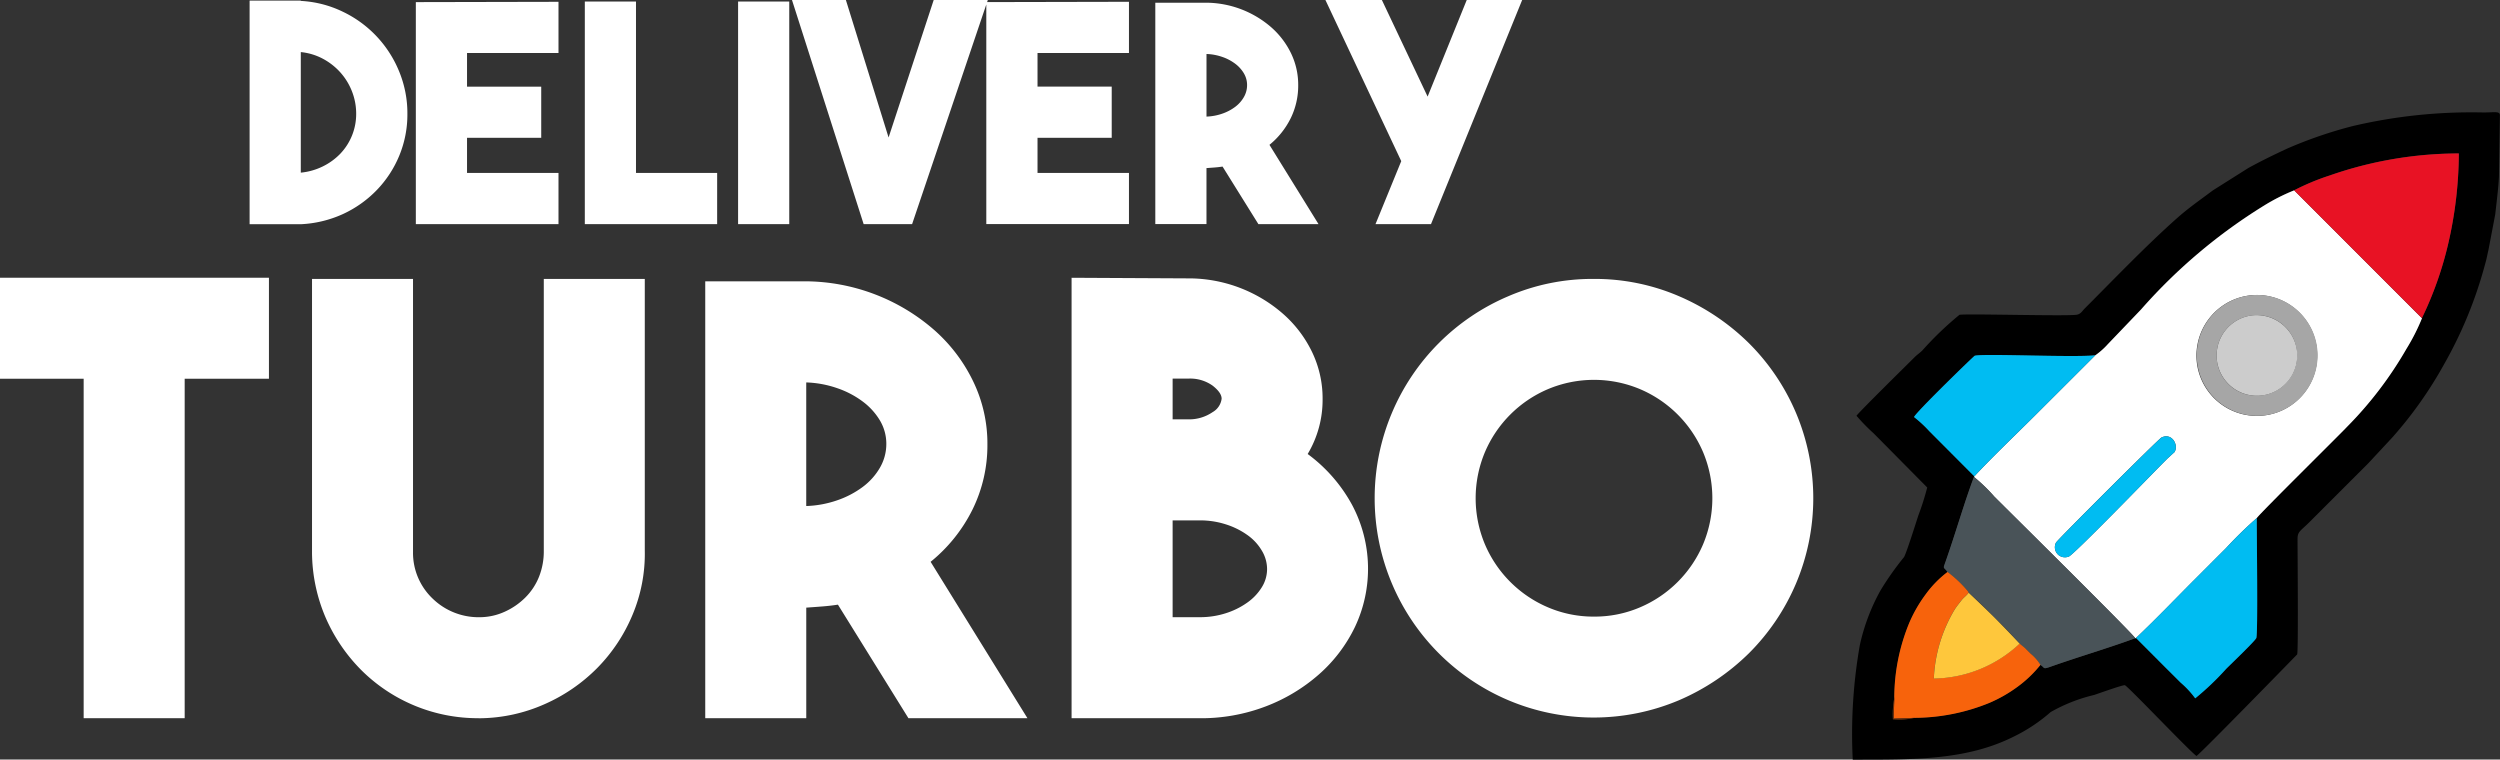 <svg id="Camada_x0020_1" xmlns="http://www.w3.org/2000/svg" width="106.268" height="32.287" viewBox="0 0 106.268 32.287">
  <rect x="0" y="0" width="106.268" height="32.287" fill="#333333" stroke="none"/>
  <g id="_1538491521008" transform="translate(0 0)">
    <path id="Caminho_13881" data-name="Caminho 13881" d="M92.844.039a4.634,4.634,0,0,1,1.771.451,4.826,4.826,0,0,1,2.407,2.536,4.665,4.665,0,0,1,.355,1.815,4.571,4.571,0,0,1-.348,1.783,4.667,4.667,0,0,1-.96,1.462A4.764,4.764,0,0,1,94.635,9.1a4.848,4.848,0,0,1-1.789.431H90.67V.026h2.175V.039Zm0,7.3a2.705,2.705,0,0,0,.933-.263,2.646,2.646,0,0,0,.747-.541A2.443,2.443,0,0,0,95.2,4.841a2.588,2.588,0,0,0-.18-.96,2.651,2.651,0,0,0-.5-.811,2.708,2.708,0,0,0-.747-.579,2.526,2.526,0,0,0-.927-.277V7.337ZM103.8,2.254H99.912V3.683h3.154V5.858H99.912V7.351H103.8V9.527H97.736V.09L103.8.077V2.253Zm6.745,7.273h-5.626V.064h2.175V7.351h3.45V9.527Zm3.064,0h-2.175V.064h2.175ZM119.749,0h2.3l-3.218,9.527h-2.06L113.725,0h2.291l1.815,5.844Zm8.3,2.253h-3.887V3.681h3.154V5.857h-3.154V7.35h3.887V9.525h-6.064V.089l6.064-.013V2.251Zm3.978,4.827c-.111.018-.223.03-.335.039l-.348.026V9.525h-2.175V.115h2.175a4.255,4.255,0,0,1,2.762,1.053,3.5,3.5,0,0,1,.837,1.107,3.077,3.077,0,0,1,.3,1.349,3.139,3.139,0,0,1-.322,1.408,3.4,3.4,0,0,1-.9,1.125l2.085,3.369H133.55Zm-.682-2.124a2.258,2.258,0,0,0,.662-.122,2,2,0,0,0,.554-.289,1.373,1.373,0,0,0,.373-.419,1.017,1.017,0,0,0,.136-.508.969.969,0,0,0-.136-.5,1.406,1.406,0,0,0-.373-.412,1.969,1.969,0,0,0-.554-.289,2.258,2.258,0,0,0-.662-.122V4.958Zm7.184,4.57,1.094-2.677L136.4,0H138.8l1.944,4.106L142.407,0h2.356l-3.875,9.527h-2.356Z" transform="translate(-80.06 0)" fill="#fff"/>
    <path id="Caminho_13882" data-name="Caminho 13882" d="M11.432,100.89v4.293H7.85v14.43H3.556v-14.43H0V100.89Zm8.917,18.723a7.021,7.021,0,0,1-4.953-2.007,7.274,7.274,0,0,1-1.562-2.287,7.125,7.125,0,0,1-.571-2.718V100.94h4.293v11.635a2.685,2.685,0,0,0,.838,1.957,2.8,2.8,0,0,0,1.981.788,2.58,2.58,0,0,0,1.067-.228,2.969,2.969,0,0,0,.889-.61,2.6,2.6,0,0,0,.584-.889,2.91,2.91,0,0,0,.2-1.093V100.94h4.293v11.534a6.7,6.7,0,0,1-.521,2.744,7.116,7.116,0,0,1-1.5,2.261,7.247,7.247,0,0,1-2.236,1.536,6.924,6.924,0,0,1-2.731.6h-.076Zm15.269-4.827q-.33.051-.66.076c-.22.018-.449.034-.686.051v4.7H29.978V101.042h4.293a8.389,8.389,0,0,1,5.45,2.078,6.89,6.89,0,0,1,1.651,2.185,6.06,6.06,0,0,1,.6,2.663,6.18,6.18,0,0,1-.635,2.778,6.679,6.679,0,0,1-1.779,2.219l4.116,6.648H38.615Zm-1.347-4.192a4.45,4.45,0,0,0,1.308-.241,3.948,3.948,0,0,0,1.093-.571,2.7,2.7,0,0,0,.736-.826,2,2,0,0,0,.267-1,1.935,1.935,0,0,0-.267-.991,2.785,2.785,0,0,0-.736-.813,3.917,3.917,0,0,0-1.093-.571,4.451,4.451,0,0,0-1.308-.241V110.6Zm21.315-2.211a6.584,6.584,0,0,1,1.879,2.147,5.779,5.779,0,0,1,.128,5.209,6.347,6.347,0,0,1-1.538,2.02,7.4,7.4,0,0,1-2.274,1.36,7.692,7.692,0,0,1-2.769.495H45.55V100.891l4.953.026a6.094,6.094,0,0,1,4.04,1.511,5.1,5.1,0,0,1,1.232,1.625,4.555,4.555,0,0,1,.445,1.994,4.479,4.479,0,0,1-.635,2.337Zm-5.741-3.2v1.727h.686a1.768,1.768,0,0,0,1.016-.309.763.763,0,0,0,.381-.568c0-.173-.128-.356-.381-.555a1.647,1.647,0,0,0-1.041-.3h-.66Zm1.169,10.136a3.56,3.56,0,0,0,1.08-.165,3.271,3.271,0,0,0,.915-.449,2.22,2.22,0,0,0,.623-.652,1.463,1.463,0,0,0,.228-.779,1.528,1.528,0,0,0-.228-.792,2.138,2.138,0,0,0-.623-.665,3.285,3.285,0,0,0-.915-.448,3.554,3.554,0,0,0-1.08-.165H49.845v4.116h1.169ZM67.743,100.94a9.042,9.042,0,0,1,3.629.736,9.635,9.635,0,0,1,2.968,1.994,9.307,9.307,0,0,1,2,2.959,9.32,9.32,0,0,1,0,7.266,9.333,9.333,0,0,1-2,2.959,9.663,9.663,0,0,1-2.968,1.994,9.313,9.313,0,0,1-7.258,0,9.317,9.317,0,0,1-4.945-4.953,9.333,9.333,0,0,1,0-7.266,9.318,9.318,0,0,1,4.945-4.953A9.022,9.022,0,0,1,67.743,100.94Zm.013,14.354a4.884,4.884,0,0,0,1.957-.394,5.064,5.064,0,0,0,2.681-2.681,5.065,5.065,0,0,0,0-3.913,5.064,5.064,0,0,0-2.681-2.681,5.051,5.051,0,0,0-3.913,0,5.064,5.064,0,0,0-2.681,2.681,5.065,5.065,0,0,0,0,3.913A5.064,5.064,0,0,0,65.8,114.9,4.9,4.9,0,0,0,67.756,115.294Z" transform="translate(0 -89.084)" fill="#fff"/>
    <g id="Grupo_5056" data-name="Grupo 5056" transform="translate(78.75 4.763)">
      <path id="Caminho_13883" data-name="Caminho 13883" d="M671.523,58.869a8.616,8.616,0,0,1-.66,1.3,16.094,16.094,0,0,1-2.517,3.306c-.281.3-3.761,3.736-3.842,3.885-.006.619.054,4.9-.02,5.1-.043.118-1.1,1.13-1.279,1.309a11.709,11.709,0,0,1-1.318,1.257,3.932,3.932,0,0,0-.62-.668c-.219-.216-.409-.406-.627-.624l-1.273-1.276-.026.013c-.914.341-2.105.7-3.082,1.033s-.674.28-.953.1a5.07,5.07,0,0,1-.981.937,6,6,0,0,1-1.194.681,8.508,8.508,0,0,1-3.175.634,2.828,2.828,0,0,1-.92.061A3.643,3.643,0,0,1,649.1,75a8.406,8.406,0,0,1,.634-3.17,5.91,5.91,0,0,1,.7-1.218,4.468,4.468,0,0,1,.93-.951c-.168-.239-.2-.087-.074-.459.393-1.127.793-2.522,1.2-3.581l.013-.026-1.916-1.921a5.241,5.241,0,0,0-.648-.6c.078-.208,2.543-2.6,2.579-2.606.343-.1,4.295.083,5.131-.023a3.157,3.157,0,0,0,.523-.465L659.58,58.5a23.167,23.167,0,0,1,5.233-4.42,8.4,8.4,0,0,1,1.278-.647,10.176,10.176,0,0,1,1.51-.63,16.692,16.692,0,0,1,5.491-.937,17.2,17.2,0,0,1-.456,3.859,15.115,15.115,0,0,1-1.113,3.14Zm-24.037,4.147a8.106,8.106,0,0,0,.733.752l2.276,2.3a11.618,11.618,0,0,1-.377,1.188c-.084.252-.511,1.62-.611,1.773a12.468,12.468,0,0,0-1,1.418,8.527,8.527,0,0,0-.878,2.328,21.769,21.769,0,0,0-.3,4.861c2.645,0,4.844.029,6.866-.99a7.04,7.04,0,0,0,1.547-1.032,6.982,6.982,0,0,1,1.851-.728c.212-.07,1.164-.415,1.3-.415.092,0,2.773,2.825,3.048,3.01.208-.139,4.279-4.318,4.279-4.318.054-.136.016-4.283.016-4.908,0-.322.126-.335.521-.73l2.482-2.482,1.036-1.114a17.208,17.208,0,0,0,2.171-3.065,17.981,17.981,0,0,0,1.78-4.355c.053-.178.073-.322.119-.507l.294-1.542c.043-.394.161-1.311.16-1.716l.039-2.5c0-.184-.24-.117-.7-.117a22.113,22.113,0,0,0-5.557.578,18.488,18.488,0,0,0-2.792.96c-.59.275-1.086.517-1.642.821l-1.51.953c-.548.412-1.037.745-1.561,1.214-1.291,1.149-2.663,2.581-3.889,3.809-.11.111-.172.245-.36.266-.579.062-4.649-.055-4.962,0a13.982,13.982,0,0,0-1.575,1.512c-.12.119-.208.166-.333.291-.214.216-2.359,2.323-2.471,2.491Z" transform="translate(-647.324 -50.109)"/>
      <path id="Caminho_13884" data-name="Caminho 13884" d="M699.937,89.672l-.318.291-.311.314c-.483.491-3.657,3.759-3.864,3.837a.428.428,0,0,1-.549-.59c.055-.112,4.365-4.41,4.484-4.468.444-.216.737.318.558.614Zm2.995-6.623a2.569,2.569,0,1,1-2.016,3.04,2.578,2.578,0,0,1,2.016-3.04Zm-6.362,2.509-2.576,2.572c-.854.852-1.765,1.713-2.571,2.578l-.013.026a7.109,7.109,0,0,1,.865.836c.6.6,5.86,5.8,5.995,6.022l.026-.013c.858-.812,1.706-1.7,2.557-2.551.433-.433.837-.838,1.27-1.27a17.179,17.179,0,0,1,1.311-1.28c.081-.149,3.56-3.581,3.842-3.885a16.094,16.094,0,0,0,2.517-3.306,8.671,8.671,0,0,0,.66-1.3L705.02,78.55a8.337,8.337,0,0,0-1.278.647,23.135,23.135,0,0,0-5.233,4.42l-1.415,1.477a3.155,3.155,0,0,1-.523.465Z" transform="translate(-686.251 -75.222)" fill="#fff"/>
      <path id="Caminho_13885" data-name="Caminho 13885" d="M680.651,186.691a5.127,5.127,0,0,1,.859.813c.045.064.013,0,.036.069a10.445,10.445,0,0,1,1.1,1.06,10.718,10.718,0,0,1,1.061,1.1l.228.188.234.235a1.94,1.94,0,0,1,.426.482c.279.18-.03.232.953-.1s2.168-.693,3.082-1.033c-.135-.22-5.392-5.42-5.995-6.022a7.194,7.194,0,0,0-.865-.836c-.4,1.059-.8,2.455-1.2,3.581-.13.373-.095.22.074.459Z" transform="translate(-676.615 -167.14)" fill="#495358"/>
      <path id="Caminho_13886" data-name="Caminho 13886" d="M807.7,66.726l5.432,5.433a15.2,15.2,0,0,0,1.113-3.14,17.346,17.346,0,0,0,.456-3.859,16.692,16.692,0,0,0-5.491.937,10,10,0,0,0-1.51.63Z" transform="translate(-788.933 -63.399)" fill="#e81224"/>
      <path id="Caminho_13887" data-name="Caminho 13887" d="M750.24,202.66l1.273,1.276c.219.216.408.406.627.624a3.932,3.932,0,0,1,.62.668,11.7,11.7,0,0,0,1.318-1.257c.179-.179,1.236-1.191,1.279-1.309.074-.2.015-4.482.02-5.1a17.188,17.188,0,0,0-1.311,1.28c-.433.432-.838.837-1.27,1.27-.851.851-1.7,1.74-2.557,2.551Z" transform="translate(-738.197 -180.305)" fill="#00bcf2"/>
      <path id="Caminho_13888" data-name="Caminho 13888" d="M672.174,143.51c.806-.865,1.717-1.726,2.571-2.578l2.576-2.572c-.837.106-4.788-.081-5.131.023-.036.011-2.5,2.4-2.579,2.606a5.241,5.241,0,0,1,.648.6Z" transform="translate(-667.002 -128.024)" fill="#00bcf2"/>
      <path id="Caminho_13889" data-name="Caminho 13889" d="M662.26,222.493l-.03.893.891-.032a8.508,8.508,0,0,0,3.175-.634,5.943,5.943,0,0,0,1.194-.681,5.069,5.069,0,0,0,.981-.937,1.961,1.961,0,0,0-.426-.482c-.088-.088-.148-.146-.234-.235l-.228-.188a5.455,5.455,0,0,1-3.647,1.485,6.25,6.25,0,0,1,.9-2.959c.1-.146.177-.239.268-.358.11-.143.18-.165.311-.331-.025-.067.007,0-.036-.069a5.136,5.136,0,0,0-.859-.813,4.5,4.5,0,0,0-.93.951,5.907,5.907,0,0,0-.7,1.218,8.389,8.389,0,0,0-.634,3.17Z" transform="translate(-660.486 -197.603)" fill="#f7630c"/>
      <path id="Caminho_13890" data-name="Caminho 13890" d="M773.068,119.273a1.715,1.715,0,0,1,1.48-1.917,1.711,1.711,0,1,1,.427,3.4,1.7,1.7,0,0,1-1.907-1.478Zm1.2-2.736a2.569,2.569,0,1,0,3.026,1.994,2.572,2.572,0,0,0-3.026-1.994Z" transform="translate(-757.582 -108.711)" fill="#a6a6a6"/>
      <path id="Caminho_13891" data-name="Caminho 13891" d="M779.578,125.788a1.713,1.713,0,0,0,3.4-.431,1.734,1.734,0,0,0-1.919-1.487,1.716,1.716,0,0,0-1.48,1.917Z" transform="translate(-764.092 -115.226)" fill="#ccc"/>
      <path id="Caminho_13892" data-name="Caminho 13892" d="M680.428,226.891a40.4,40.4,0,0,0-2.164-2.161c-.131.166-.2.187-.311.331-.091.119-.17.212-.268.358a6.234,6.234,0,0,0-.9,2.959,5.451,5.451,0,0,0,3.648-1.485Z" transform="translate(-673.333 -204.296)" fill="#fec73c"/>
      <path id="Caminho_13893" data-name="Caminho 13893" d="M725.849,168.572c.179-.3-.115-.832-.558-.614-.119.059-4.428,4.355-4.484,4.468a.428.428,0,0,0,.549.59c.208-.078,3.381-3.346,3.864-3.837l.311-.314.318-.291Z" transform="translate(-712.163 -154.122)" fill="#00bcf2"/>
      <path id="Caminho_13894" data-name="Caminho 13894" d="M662.858,263.681l-.891.032.03-.893a3.65,3.65,0,0,0-.06.922A2.827,2.827,0,0,0,662.858,263.681Z" transform="translate(-660.224 -237.929)" fill="#6c2b05"/>
    </g>
  </g>
</svg>
